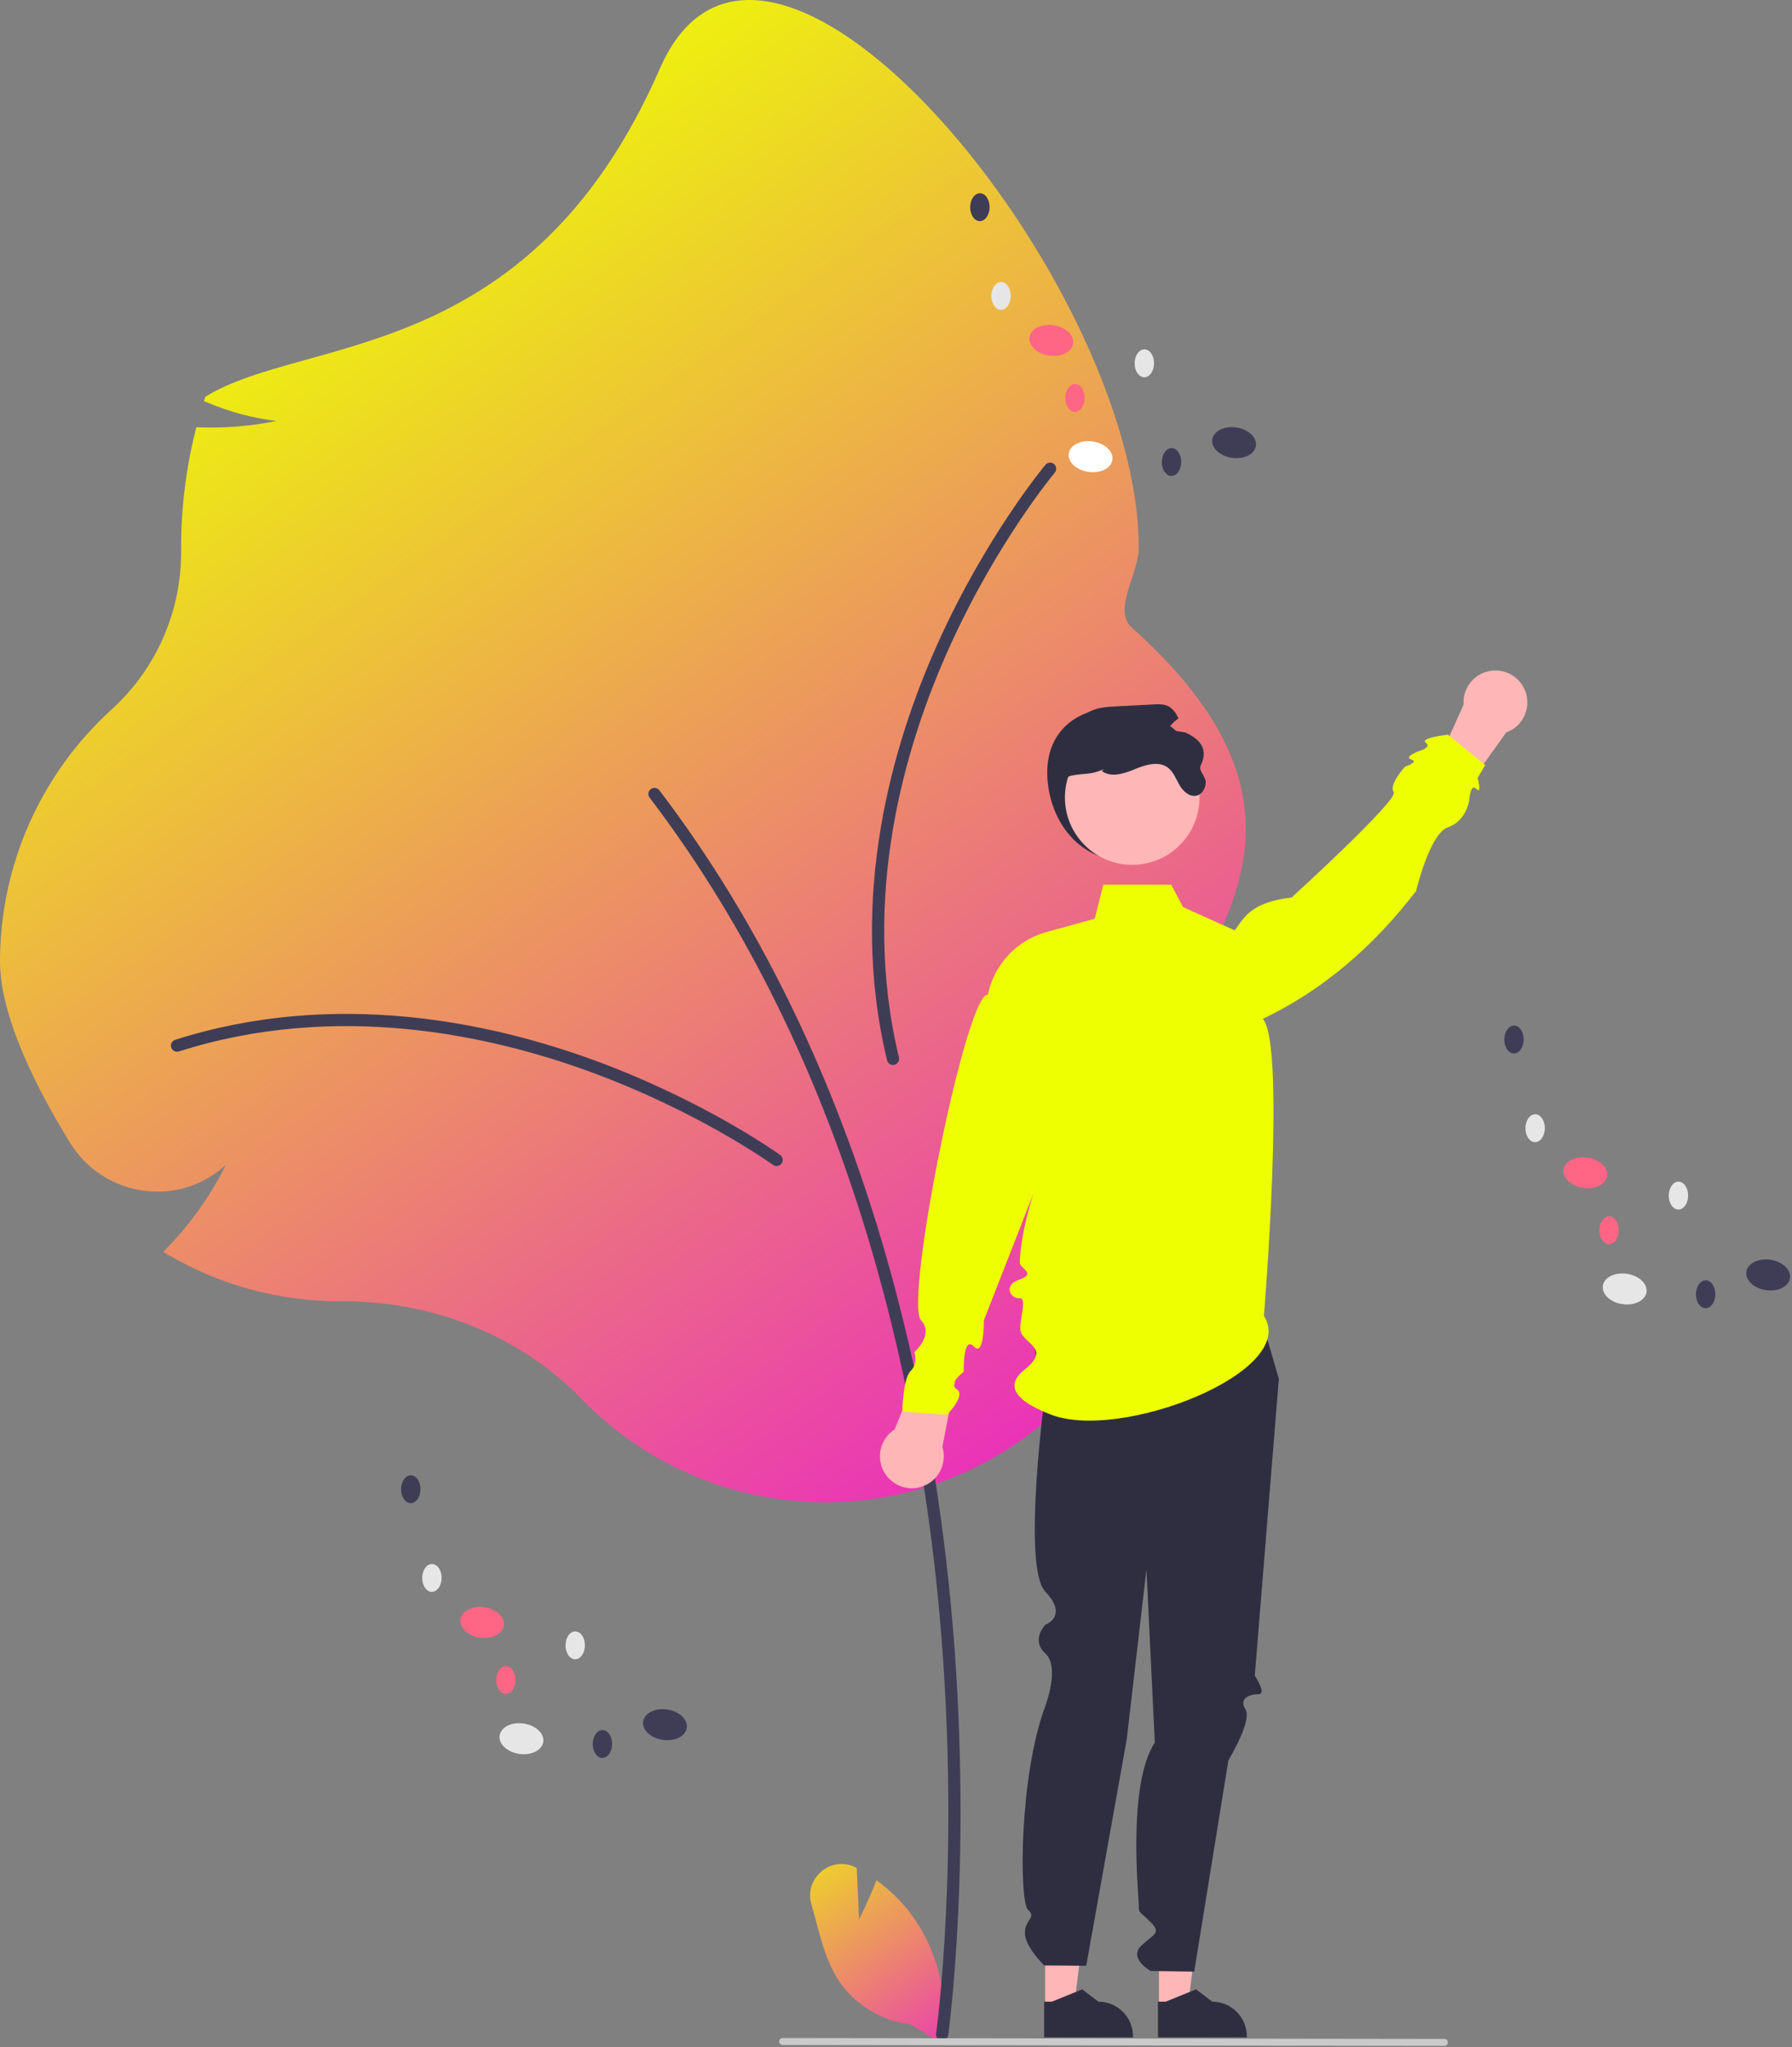 <svg width="614" height="701" viewBox="0 0 614 701" fill="none" xmlns="http://www.w3.org/2000/svg">
<rect x="0" y="0" width="614" height="701" fill="#808080" stroke="none"/>
<g clip-path="url(#clip0_41_447)">
<path d="M294.343 657.212L293.562 639.636C293.48 639.593 293.399 639.55 293.318 639.507C284.941 635.112 275.342 643.068 278.017 652.141C280.534 660.678 282.226 669.881 286.833 677.353C289.556 681.693 293.22 685.364 297.554 688.096C301.888 690.827 306.782 692.548 311.872 693.131L322.513 699.647C323.974 691.506 323.652 683.146 321.57 675.142C319.488 667.138 315.695 659.68 310.454 653.283C307.478 649.723 304.065 646.553 300.297 643.846C297.748 650.566 294.343 657.212 294.343 657.212Z" fill="url(#paint0_linear_41_447)"/>
<path d="M199.067 478.844C178.579 457.715 148.89 445.597 117.611 445.597L116.404 445.601C95.802 445.608 75.567 440.144 57.769 429.766L55.917 428.687L57.408 427.15C65.484 418.795 72.227 409.248 77.401 398.843C73.727 402.27 69.343 404.846 64.562 406.391C59.781 407.935 54.719 408.41 49.734 407.781C44.471 407.154 39.419 405.343 34.956 402.484C30.492 399.626 26.735 395.793 23.964 391.275C13.031 373.537 0 348.368 0 329.195C0.017 312.988 3.41 296.963 9.964 282.14C16.517 267.318 26.087 254.023 38.063 243.104C45.645 236.267 51.701 227.91 55.836 218.576C59.971 209.242 62.093 199.141 62.063 188.932L62.057 187.48C62.055 174.039 63.697 160.649 66.948 147.607L67.278 146.29L68.633 146.337C77.371 146.635 86.113 145.902 94.68 144.155C86.644 143.17 78.783 141.079 71.32 137.942L69.862 137.352L70.357 135.859C104.458 114.745 181.434 125.679 226.114 23.455C262.342 -59.434 390.17 97.036 390.17 187.48C390.17 196.708 381.037 208.904 387.874 215.004C461.784 280.942 410.787 323.283 394.708 365.889C390.894 375.998 399.165 387.095 399.165 398.031C399.165 399.887 399.118 401.803 399.024 403.725L398.882 406.68L396.418 405.04C391.543 401.846 387.024 398.14 382.938 393.983C387.177 403.737 389.174 414.318 388.784 424.945C388.393 435.573 385.625 445.978 380.682 455.395C372.936 470.014 365.443 480.48 358.41 486.5C335.881 505.78 306.837 515.725 277.219 514.302C247.601 512.879 219.645 500.195 199.067 478.844Z" fill="url(#paint1_linear_41_447)"/>
<path d="M322.808 698.78C323.312 698.779 323.798 698.597 324.178 698.267C324.558 697.936 324.807 697.48 324.878 696.981C324.967 696.356 333.678 633.527 325.854 550.025C318.629 472.909 295.425 361.834 225.915 270.61C225.749 270.391 225.541 270.207 225.303 270.069C225.065 269.93 224.802 269.84 224.53 269.803C224.257 269.766 223.98 269.783 223.714 269.853C223.448 269.923 223.198 270.045 222.979 270.212C222.761 270.379 222.577 270.587 222.438 270.825C222.3 271.063 222.21 271.326 222.173 271.598C222.137 271.871 222.154 272.148 222.225 272.414C222.295 272.68 222.418 272.93 222.585 273.148C291.494 363.584 314.511 473.844 321.686 550.416C329.464 633.432 320.821 695.771 320.733 696.391C320.691 696.688 320.713 696.991 320.798 697.278C320.883 697.566 321.029 697.832 321.226 698.059C321.422 698.285 321.665 698.467 321.938 698.591C322.211 698.715 322.508 698.78 322.808 698.78Z" fill="#3F3D56"/>
<path d="M266.084 399.286C266.526 399.286 266.957 399.146 267.315 398.887C267.673 398.627 267.939 398.261 268.076 397.84C268.213 397.42 268.213 396.967 268.077 396.546C267.94 396.125 267.674 395.759 267.316 395.499C267.064 395.316 241.635 376.993 203.62 363.074C168.477 350.208 115.038 338.544 60.023 356.054C59.76 356.137 59.517 356.27 59.306 356.448C59.096 356.625 58.922 356.842 58.796 357.086C58.669 357.33 58.592 357.597 58.569 357.872C58.545 358.146 58.576 358.422 58.66 358.684C58.743 358.946 58.877 359.189 59.055 359.4C59.232 359.61 59.45 359.783 59.694 359.909C59.939 360.035 60.206 360.112 60.48 360.135C60.754 360.158 61.03 360.127 61.292 360.043C115.18 342.893 167.651 354.364 202.18 367.006C239.653 380.726 264.607 398.706 264.855 398.886C265.212 399.146 265.642 399.286 266.084 399.286Z" fill="#3F3D56"/>
<path d="M361.896 160.653C361.928 160.212 361.82 159.773 361.586 159.397C361.353 159.021 361.007 158.729 360.597 158.562C360.188 158.395 359.736 158.363 359.307 158.468C358.877 158.574 358.493 158.813 358.208 159.151C358.007 159.39 337.901 183.433 321.28 220.348C305.916 254.472 290.434 306.933 303.936 363.066C304.066 363.606 304.405 364.072 304.878 364.362C305.352 364.652 305.921 364.742 306.461 364.612C307.001 364.482 307.467 364.143 307.757 363.67C308.047 363.196 308.136 362.627 308.007 362.087C294.782 307.104 310.002 255.596 325.098 222.067C341.481 185.679 361.211 162.085 361.408 161.85C361.693 161.513 361.864 161.094 361.896 160.653Z" fill="#3F3D56"/>
<path d="M359.063 268.597C360.829 282.848 370.703 294.597 385.063 294.597C391.958 294.597 398.572 291.858 403.448 286.982C408.323 282.106 411.063 275.493 411.063 268.597C411.063 254.238 399.361 243.925 385.063 242.597C369.892 241.189 356.795 250.302 359.063 268.597Z" fill="#2F2E41"/>
<path d="M397.105 687.328L407.006 687.327L411.716 649.137L397.103 649.138L397.105 687.328Z" fill="#FFB6B6"/>
<path d="M396.757 697.656L427.204 697.655V697.27C427.204 694.127 425.955 691.113 423.733 688.891C421.51 686.668 418.496 685.42 415.353 685.42H415.352L409.791 681.2L399.414 685.42L396.756 685.42L396.757 697.656Z" fill="#2F2E41"/>
<path d="M358.105 687.328L368.006 687.327L372.716 649.137L358.103 649.138L358.105 687.328Z" fill="#FFB6B6"/>
<path d="M357.757 697.656L388.204 697.655V697.27C388.204 694.127 386.955 691.113 384.733 688.891C382.51 686.668 379.496 685.42 376.353 685.42H376.352L370.791 681.2L360.414 685.42L357.756 685.42L357.757 697.656Z" fill="#2F2E41"/>
<path d="M431.177 448.137L438.177 472.137L429.931 573.782C429.931 573.782 434.177 580.137 431.177 580.137C428.177 580.137 424.33 581.546 426.754 585.341C429.177 589.137 420.894 602.762 420.894 602.762L409.177 675.137L394.248 674.916C394.248 674.916 386.658 670.688 390.917 666.412C395.177 662.137 398.177 662.137 394.177 658.137C390.177 654.137 390.177 655.341 390.177 652.239C390.177 649.137 386.17 611.223 395.673 596.68L392.81 537.385L386.065 595.546L372.177 673.137L357.795 673.018C357.795 673.018 351.153 666.616 351.165 661.876C351.177 657.137 355.269 656.743 352.223 653.94C349.177 651.137 349.177 608.074 358.177 584.137C358.177 584.137 363.268 570.763 358.166 566.18C353.063 561.597 358.159 556.354 358.159 556.354C358.159 556.354 366.241 553.432 358.152 545.015C350.063 536.597 358.108 477.066 358.108 477.066C358.108 477.066 349.266 453.035 358.221 443.586C367.177 434.137 431.177 448.137 431.177 448.137Z" fill="#2F2E41"/>
<path d="M306.503 489.486L318.992 459.304L328.832 464.771L322.889 495.474C323.484 497.419 323.525 499.492 323.007 501.459C322.489 503.426 321.432 505.209 319.956 506.609C318.48 508.008 316.642 508.968 314.651 509.38C312.659 509.793 310.591 509.642 308.68 508.944C306.77 508.245 305.092 507.028 303.835 505.429C302.578 503.829 301.793 501.911 301.566 499.889C301.34 497.868 301.682 495.823 302.554 493.985C303.426 492.148 304.794 490.59 306.503 489.486Z" fill="#FFB6B6"/>
<path d="M516.077 250.816L497.073 277.383L488.728 269.829L501.473 241.271C501.334 239.242 501.764 237.214 502.714 235.415C503.664 233.617 505.098 232.119 506.853 231.09C508.608 230.062 510.615 229.543 512.648 229.593C514.682 229.642 516.661 230.258 518.364 231.371C520.067 232.484 521.425 234.05 522.287 235.892C523.149 237.735 523.479 239.781 523.242 241.802C523.004 243.822 522.207 245.736 520.942 247.328C519.676 248.921 517.991 250.128 516.077 250.816Z" fill="#FFB6B6"/>
<path d="M433.063 450.597C445.389 469.716 383.432 493.978 359.659 484.237C355.496 482.532 341.176 476.898 350.964 469.088C360.752 461.277 349.829 460.178 349.571 455.094C349.399 451.695 352.03 444.238 349.284 444.558C346.538 444.877 343.325 440.177 349.305 438.154C355.285 436.131 349.369 434.286 349.421 432.366C349.993 411.41 366.071 378.079 366.071 378.079L337.1 452.136C337.1 452.136 337.314 464.948 333.62 461.033C329.925 457.118 330.194 469.79 330.194 469.79C330.194 469.79 324.7 473.623 327.859 475.757C331.019 477.891 324.458 484.451 324.458 484.451L309.152 483.357C309.152 483.357 309.391 471.987 312.005 469.472C314.619 466.957 313.335 463.001 313.335 463.001C313.335 463.001 320.139 456.977 315.577 452.086C309.71 445.796 331.102 339.556 338.484 340.609C339.528 335.529 341.955 330.837 345.499 327.051C349.043 323.266 353.564 320.534 358.564 319.157L375.096 314.605L378.032 302.958H401.31L405.365 310.611L423.063 318.597C426.397 313.894 428.888 308.938 442.538 307.331C442.538 307.331 479.321 273.864 477.525 271.251C475.729 268.638 481.431 262.52 481.431 262.52C481.431 262.52 486.301 260.926 483.553 260.075C480.805 259.224 485.999 257.257 485.999 257.257C485.999 257.257 490.809 255.993 488.54 254.329C486.272 252.664 496.112 251.571 496.112 251.571L508.879 261.988L506.298 266.363C506.298 266.363 507.872 272.321 505.818 270.146C503.765 267.971 503.379 274.283 503.379 274.283C503.379 274.283 502.33 281.195 496.112 283.278C489.894 285.36 485.179 305.144 485.179 305.144C470.514 324.211 453.207 339.086 432.698 348.877C440.691 358.052 433.063 450.597 433.063 450.597Z" fill="#EEFF01"/>
<path d="M387.937 296.141C400.67 296.141 410.993 285.819 410.993 273.086C410.993 260.352 400.67 250.03 387.937 250.03C375.204 250.03 364.881 260.352 364.881 273.086C364.881 285.819 375.204 296.141 387.937 296.141Z" fill="#FFB6B6"/>
<path d="M364.063 275.597C364.793 280.607 369.063 287.597 368.063 287.597C367.063 287.597 359.953 266.944 367.063 265.597C372.22 264.621 373.373 265.477 378.193 263.387L377.513 264.027C380.703 266.347 385.143 264.917 388.783 263.407C392.433 261.907 396.863 260.477 400.063 262.787C402.073 264.237 402.923 266.757 404.173 268.897C405.423 271.047 407.733 273.077 410.113 272.417C412.023 271.887 413.123 269.747 413.113 267.767C413.103 265.787 410.525 263.904 411.393 262.127C413.966 256.863 411.652 253.275 406.043 250.797C404.003 250.487 401.963 250.171 399.923 249.847C400.992 248.367 402.288 247.064 403.763 245.987C403.14 244.39 402.062 243.009 400.663 242.017C399.033 241.047 397.013 241.117 395.123 241.217C390.903 241.437 386.686 241.657 382.473 241.877C379.353 242.037 376.123 242.227 373.333 243.657C369.853 245.447 367.573 248.937 365.913 252.487C362.193 260.467 362.783 266.887 364.063 275.597Z" fill="#2F2E41"/>
<path d="M268.153 700.254L494.903 700.561C495.218 700.561 495.521 700.436 495.745 700.213C495.968 699.989 496.093 699.686 496.093 699.371C496.093 699.055 495.968 698.752 495.745 698.529C495.521 698.305 495.218 698.18 494.903 698.18L268.153 697.873C267.837 697.873 267.534 697.998 267.311 698.221C267.087 698.445 266.962 698.747 266.962 699.063C266.962 699.379 267.087 699.682 267.311 699.905C267.534 700.128 267.837 700.254 268.153 700.254Z" fill="#CACACA"/>
<path d="M186.142 596.463C186.56 593.59 183.551 590.774 179.421 590.173C175.291 589.572 171.605 591.414 171.187 594.287C170.769 597.16 173.778 599.976 177.908 600.577C182.038 601.178 185.724 599.336 186.142 596.463Z" fill="#E6E6E6"/>
<path d="M235.314 591.665C235.732 588.792 232.723 585.976 228.593 585.375C224.463 584.774 220.776 586.616 220.358 589.489C219.94 592.362 222.95 595.178 227.079 595.779C231.209 596.38 234.896 594.538 235.314 591.665Z" fill="#3F3D56"/>
<path d="M172.678 556.655C173.096 553.782 170.087 550.966 165.957 550.365C161.827 549.764 158.14 551.606 157.722 554.479C157.304 557.352 160.313 560.168 164.443 560.769C168.573 561.37 172.26 559.528 172.678 556.655Z" fill="#FF6584"/>
<path d="M151.312 540.349C151.332 537.711 149.861 535.562 148.026 535.548C146.191 535.534 144.687 537.661 144.667 540.299C144.648 542.936 146.119 545.085 147.954 545.099C149.788 545.113 151.292 542.986 151.312 540.349Z" fill="#E6E6E6"/>
<path d="M144.066 509.977C144.086 507.34 142.615 505.19 140.78 505.176C138.945 505.162 137.441 507.289 137.421 509.927C137.401 512.564 138.873 514.714 140.707 514.728C142.542 514.742 144.046 512.615 144.066 509.977Z" fill="#3F3D56"/>
<path d="M200.411 563.429C200.431 560.791 198.96 558.642 197.125 558.628C195.29 558.614 193.787 560.741 193.767 563.379C193.747 566.016 195.218 568.166 197.053 568.179C198.888 568.193 200.391 566.066 200.411 563.429Z" fill="#E6E6E6"/>
<path d="M176.649 575.293C176.669 572.656 175.198 570.506 173.363 570.492C171.528 570.478 170.025 572.605 170.005 575.243C169.985 577.88 171.456 580.03 173.291 580.044C175.126 580.058 176.629 577.931 176.649 575.293Z" fill="#FF6584"/>
<path d="M209.726 597.221C209.746 594.583 208.275 592.434 206.44 592.42C204.606 592.406 203.102 594.533 203.082 597.171C203.062 599.808 204.533 601.958 206.368 601.971C208.203 601.985 209.706 599.858 209.726 597.221Z" fill="#3F3D56"/>
<path d="M564.142 442.463C564.56 439.59 561.551 436.774 557.421 436.173C553.291 435.572 549.605 437.414 549.187 440.287C548.769 443.16 551.778 445.976 555.908 446.577C560.038 447.178 563.724 445.336 564.142 442.463Z" fill="#E6E6E6"/>
<path d="M613.314 437.665C613.732 434.792 610.723 431.976 606.593 431.375C602.463 430.774 598.776 432.616 598.358 435.489C597.94 438.362 600.95 441.178 605.079 441.779C609.209 442.38 612.896 440.538 613.314 437.665Z" fill="#3F3D56"/>
<path d="M550.677 402.655C551.095 399.782 548.086 396.966 543.956 396.365C539.826 395.764 536.139 397.606 535.721 400.479C535.303 403.352 538.312 406.168 542.442 406.769C546.572 407.37 550.259 405.528 550.677 402.655Z" fill="#FF6584"/>
<path d="M529.312 386.349C529.332 383.711 527.861 381.562 526.026 381.548C524.191 381.534 522.687 383.661 522.667 386.298C522.648 388.936 524.119 391.085 525.954 391.099C527.788 391.113 529.292 388.986 529.312 386.349Z" fill="#E6E6E6"/>
<path d="M522.066 355.977C522.086 353.34 520.614 351.19 518.78 351.176C516.945 351.162 515.441 353.289 515.421 355.927C515.401 358.564 516.873 360.714 518.707 360.728C520.542 360.742 522.046 358.615 522.066 355.977Z" fill="#3F3D56"/>
<path d="M578.411 409.429C578.431 406.791 576.96 404.642 575.125 404.628C573.29 404.614 571.787 406.741 571.767 409.379C571.747 412.016 573.218 414.166 575.053 414.18C576.887 414.193 578.391 412.067 578.411 409.429Z" fill="#E6E6E6"/>
<path d="M554.649 421.293C554.669 418.655 553.198 416.506 551.363 416.492C549.528 416.478 548.025 418.605 548.005 421.243C547.985 423.88 549.456 426.03 551.291 426.043C553.126 426.057 554.629 423.93 554.649 421.293Z" fill="#FF6584"/>
<path d="M587.726 443.221C587.746 440.583 586.275 438.434 584.44 438.42C582.606 438.406 581.102 440.533 581.082 443.17C581.062 445.808 582.533 447.957 584.368 447.971C586.203 447.985 587.706 445.858 587.726 443.221Z" fill="#3F3D56"/>
<path d="M381.142 157.463C381.56 154.59 378.551 151.774 374.421 151.173C370.291 150.572 366.605 152.414 366.187 155.287C365.769 158.16 368.778 160.976 372.908 161.577C377.038 162.178 380.724 160.336 381.142 157.463Z" fill="white"/>
<path d="M430.314 152.665C430.732 149.792 427.723 146.976 423.593 146.375C419.463 145.774 415.776 147.616 415.358 150.489C414.94 153.362 417.95 156.178 422.079 156.779C426.209 157.38 429.896 155.538 430.314 152.665Z" fill="#3F3D56"/>
<path d="M367.678 117.655C368.096 114.782 365.087 111.966 360.957 111.365C356.827 110.764 353.14 112.606 352.722 115.479C352.304 118.352 355.313 121.168 359.443 121.769C363.573 122.37 367.26 120.528 367.678 117.655Z" fill="#FF6584"/>
<path d="M346.312 101.349C346.332 98.711 344.861 96.562 343.026 96.548C341.191 96.534 339.687 98.661 339.667 101.298C339.648 103.936 341.119 106.085 342.954 106.099C344.788 106.113 346.292 103.986 346.312 101.349Z" fill="#E6E6E6"/>
<path d="M339.066 70.977C339.086 68.34 337.614 66.19 335.78 66.176C333.945 66.162 332.441 68.289 332.421 70.927C332.401 73.564 333.873 75.714 335.707 75.728C337.542 75.742 339.046 73.615 339.066 70.977Z" fill="#3F3D56"/>
<path d="M395.411 124.429C395.431 121.791 393.96 119.642 392.125 119.628C390.29 119.614 388.787 121.741 388.767 124.379C388.747 127.016 390.218 129.166 392.053 129.18C393.887 129.193 395.391 127.067 395.411 124.429Z" fill="#E6E6E6"/>
<path d="M371.649 136.293C371.669 133.655 370.198 131.506 368.363 131.492C366.528 131.478 365.025 133.605 365.005 136.243C364.985 138.88 366.456 141.03 368.291 141.043C370.126 141.057 371.629 138.93 371.649 136.293Z" fill="#FF6584"/>
<path d="M404.726 158.221C404.746 155.583 403.275 153.434 401.44 153.42C399.606 153.406 398.102 155.533 398.082 158.17C398.062 160.808 399.533 162.957 401.368 162.971C403.203 162.985 404.706 160.858 404.726 158.221Z" fill="#3F3D56"/>
</g>
<defs>
<linearGradient id="paint0_linear_41_447" x1="263" y1="621" x2="329" y2="713.5" gradientUnits="userSpaceOnUse">
<stop stop-color="#EEFF01"/>
<stop offset="1" stop-color="#EA27C3"/>
</linearGradient>
<linearGradient id="paint1_linear_41_447" x1="43" y1="94.5" x2="350" y2="530.5" gradientUnits="userSpaceOnUse">
<stop stop-color="#EEFF01"/>
<stop offset="1" stop-color="#EA27C3"/>
</linearGradient>
<clipPath id="clip0_41_447">
<rect width="613.353" height="700.561" fill="white"/>
</clipPath>
</defs>
</svg>

